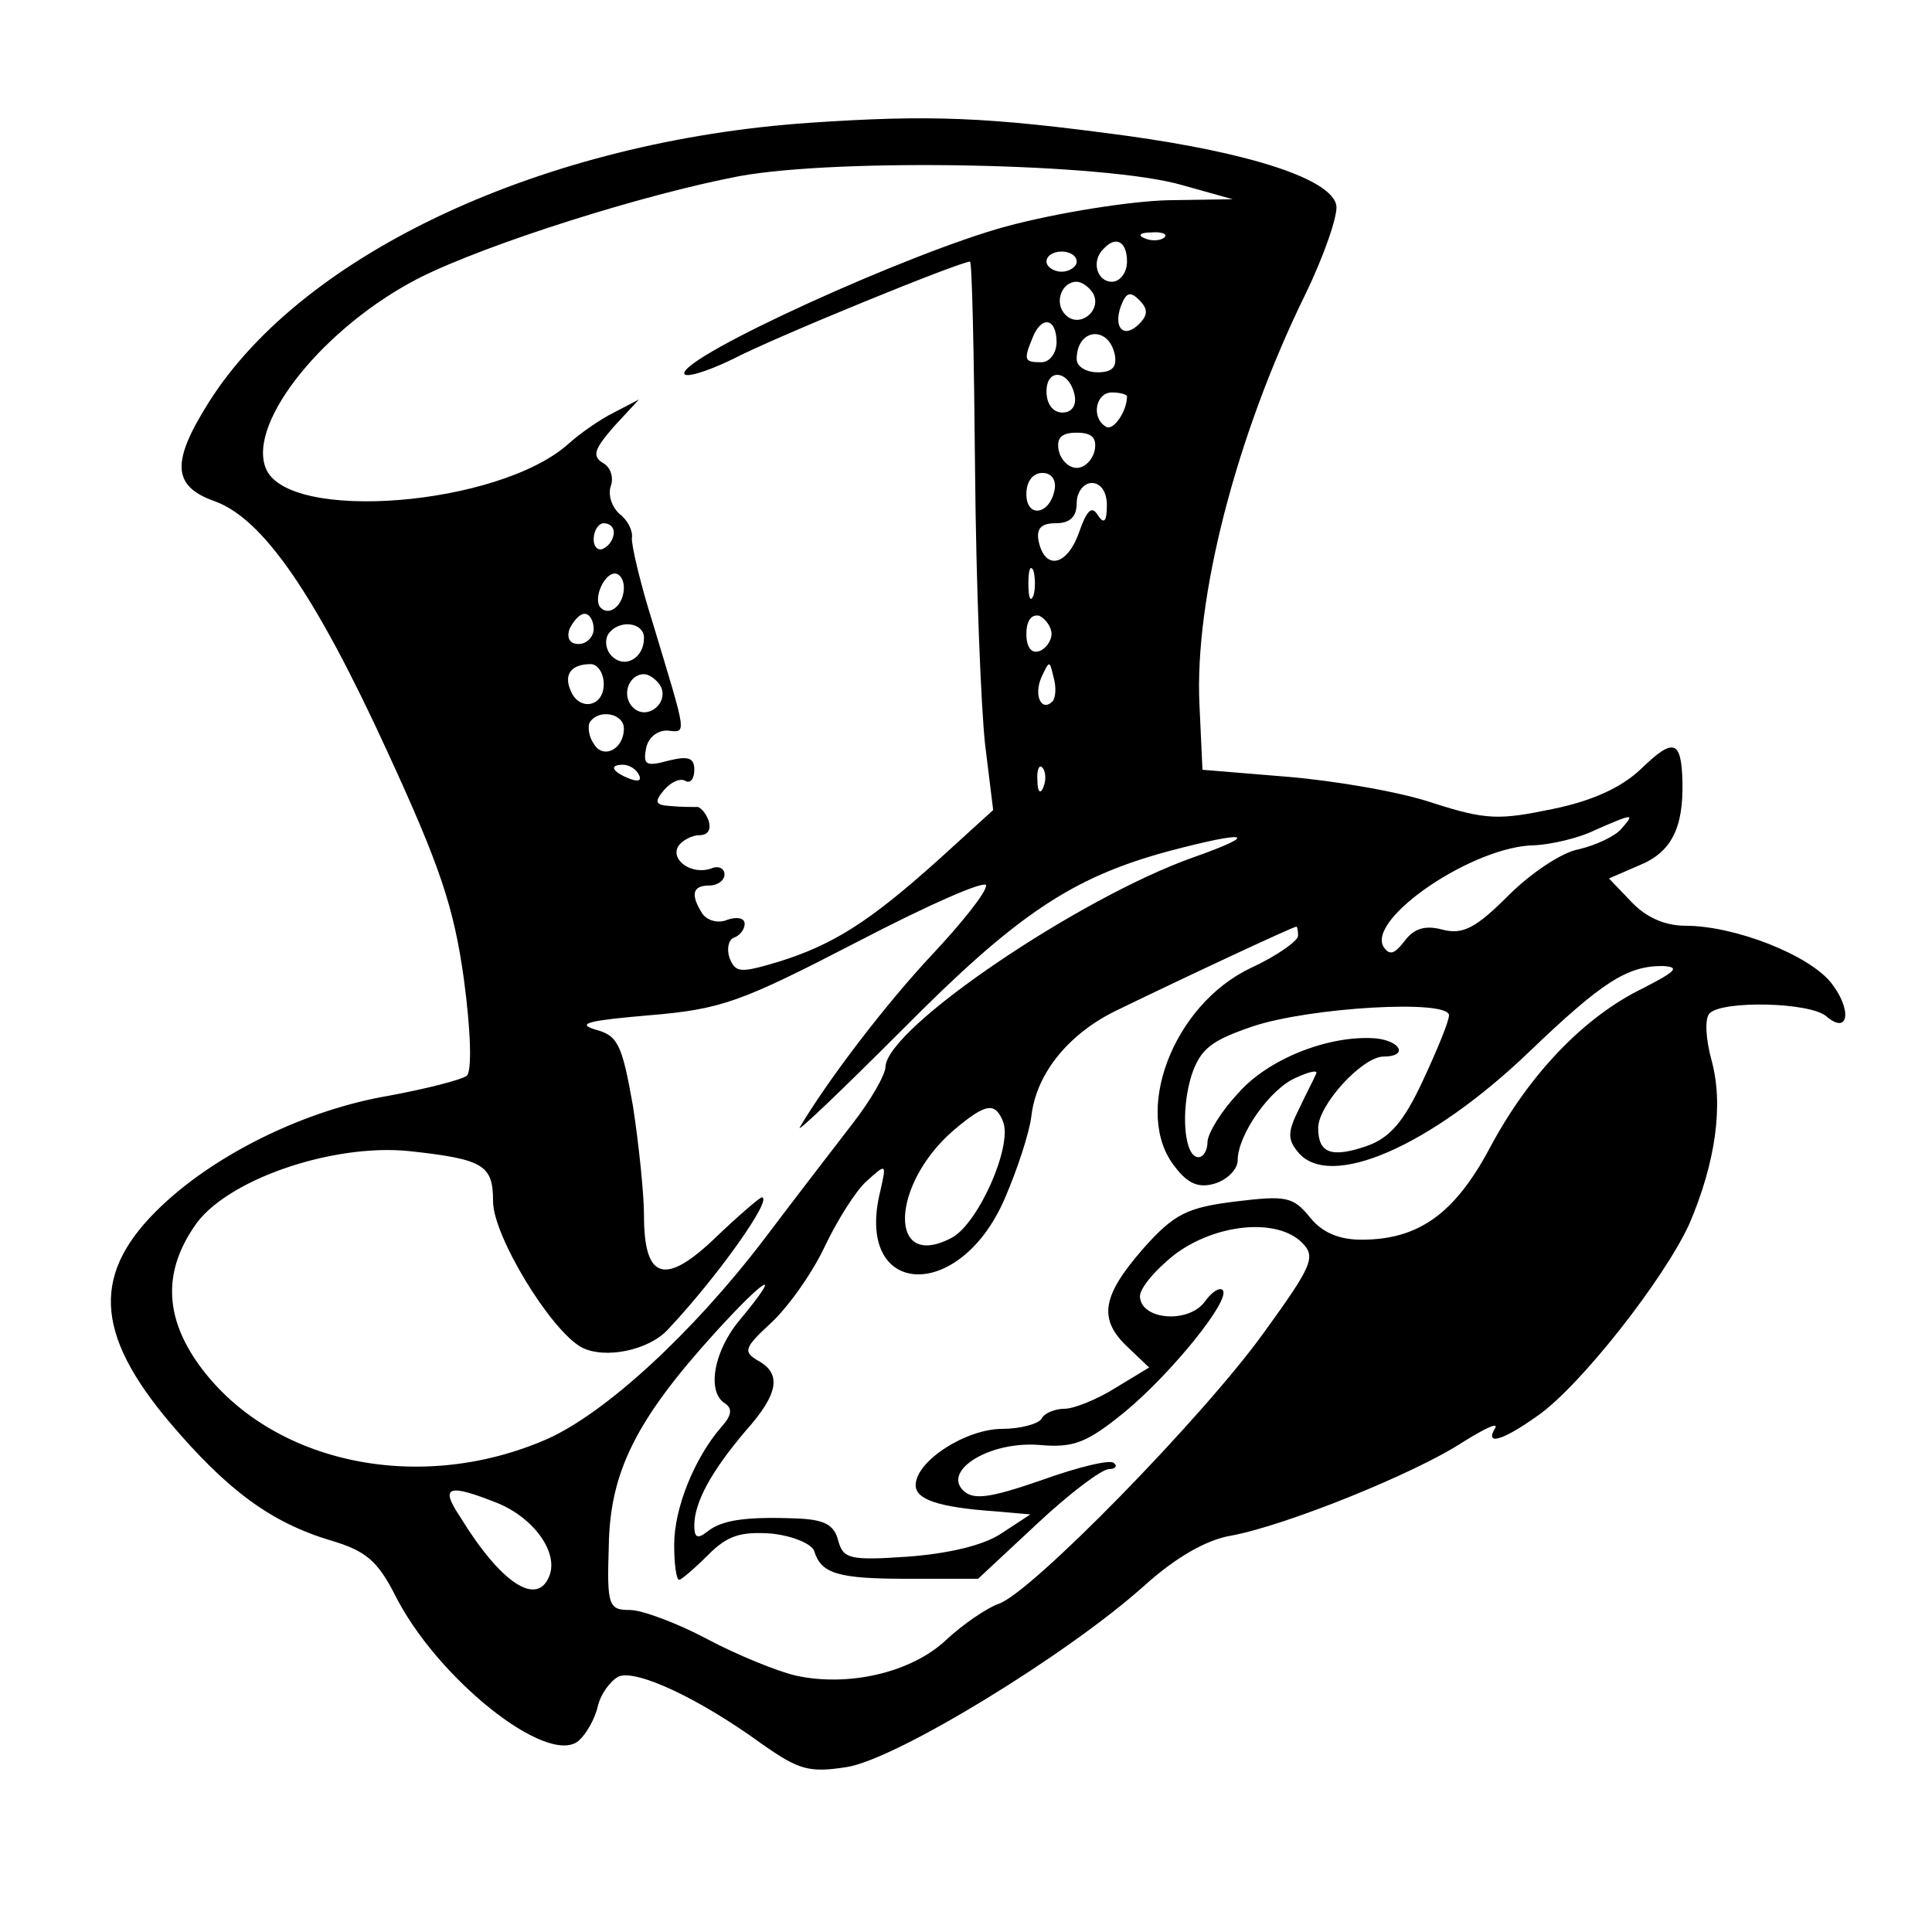<?xml version="1.0" standalone="no"?>
<!DOCTYPE svg PUBLIC "-//W3C//DTD SVG 20010904//EN"
 "http://www.w3.org/TR/2001/REC-SVG-20010904/DTD/svg10.dtd">
<svg version="1.0" xmlns="http://www.w3.org/2000/svg"
 width="192pt" height="192pt" viewBox="0 0 192 192"
 preserveAspectRatio="xMidYMid meet">
<g transform="translate(0,192) scale(0.1,-0.1)"
fill="#000000" stroke="none">
<path d="M805 1798 c-264 -18 -503 -129 -597 -277 -38 -60 -37 -84 5 -99 48
-17 100 -92 172 -249 52 -113 66 -154 76 -226 7 -52 8 -91 3 -96 -5 -4 -40
-13 -78 -20 -82 -14 -170 -57 -225 -109 -70 -66 -68 -126 8 -216 57 -67 100
-99 160 -117 34 -10 46 -20 63 -53 41 -83 152 -172 183 -146 7 6 16 21 19 34
3 13 13 26 21 30 18 7 80 -22 142 -67 37 -26 47 -29 85 -23 49 8 218 111 295
180 31 28 62 46 87 50 54 10 183 62 230 93 21 13 35 20 32 14 -11 -18 7 -13
42 12 42 29 126 136 151 191 26 61 34 118 22 162 -6 22 -7 42 -2 47 13 13 100
11 116 -3 22 -19 26 6 5 33 -22 28 -96 57 -145 57 -20 0 -39 8 -54 24 l-22 23
30 13 c32 13 44 37 43 83 -1 42 -9 44 -41 13 -20 -19 -49 -32 -88 -40 -53 -11
-66 -11 -119 6 -32 11 -97 22 -144 26 l-85 7 -3 65 c-5 105 36 266 105 407 19
39 33 80 31 89 -5 26 -85 52 -208 69 -140 19 -196 21 -315 13z m370 -62 l50
-14 -65 -1 c-36 -1 -108 -12 -160 -26 -96 -26 -320 -128 -320 -146 0 -5 21 1
48 14 42 22 226 97 236 97 2 0 4 -93 5 -207 1 -115 6 -237 10 -273 l8 -65 -55
-50 c-68 -61 -104 -84 -159 -101 -37 -11 -42 -11 -48 4 -3 9 -1 18 4 20 6 2
11 8 11 14 0 6 -8 7 -17 4 -9 -4 -20 -1 -25 6 -12 19 -10 28 7 28 8 0 15 5 15
11 0 6 -6 9 -13 6 -19 -7 -41 8 -33 22 4 6 14 11 21 11 9 0 12 6 9 15 -3 8 -9
14 -12 13 -4 0 -15 0 -26 1 -15 1 -16 4 -6 16 7 8 16 12 21 9 5 -3 9 2 9 11 0
12 -6 14 -26 9 -22 -6 -25 -4 -22 12 2 11 11 18 21 18 20 -2 20 -7 -14 106
-13 41 -22 80 -21 86 1 6 -4 17 -12 23 -8 7 -12 19 -9 28 3 8 0 19 -8 23 -11
7 -8 14 11 36 l25 27 -25 -13 c-14 -7 -34 -21 -45 -31 -69 -62 -280 -79 -301
-24 -18 46 59 141 153 189 68 34 223 83 318 101 99 18 365 13 440 -9z m-18
-52 c-3 -3 -12 -4 -19 -1 -8 3 -5 6 6 6 11 1 17 -2 13 -5z m-37 -24 c0 -11 -7
-20 -15 -20 -15 0 -21 21 -8 33 12 13 23 7 23 -13z m-50 0 c0 -5 -7 -10 -15
-10 -8 0 -15 5 -15 10 0 6 7 10 15 10 8 0 15 -4 15 -10z m16 -31 c10 -17 -13
-36 -27 -22 -12 12 -4 33 11 33 5 0 12 -5 16 -11z m46 -31 c-15 -15 -26 -4
-18 18 5 13 9 15 18 6 9 -9 9 -15 0 -24z m-82 -18 c0 -11 -7 -20 -15 -20 -17
0 -18 2 -9 24 9 23 24 20 24 -4z m58 -13 c2 -12 -3 -17 -17 -17 -12 0 -21 6
-21 13 0 31 32 34 38 4z m-40 -40 c2 -10 -3 -17 -12 -17 -10 0 -16 9 -16 21 0
24 23 21 28 -4z m52 -1 c0 -15 -14 -35 -21 -30 -15 9 -10 34 6 34 8 0 15 -2
15 -4z m-32 -53 c-2 -10 -10 -18 -18 -18 -8 0 -16 8 -18 18 -2 12 3 17 18 17
15 0 20 -5 18 -17z m-40 -40 c-5 -25 -28 -28 -28 -4 0 12 6 21 16 21 9 0 14
-7 12 -17z m52 -15 c0 -17 -3 -19 -9 -10 -6 10 -11 5 -19 -18 -12 -33 -34 -37
-40 -7 -2 12 3 17 17 17 14 0 21 6 21 20 0 11 7 20 15 20 9 0 15 -9 15 -22z
m-490 -27 c0 -6 -4 -13 -10 -16 -5 -3 -10 1 -10 9 0 9 5 16 10 16 6 0 10 -4
10 -9z m417 -63 c-3 -7 -5 -2 -5 12 0 14 2 19 5 13 2 -7 2 -19 0 -25z m-407 8
c0 -17 -14 -29 -23 -20 -8 8 3 34 14 34 5 0 9 -6 9 -14z m-30 -41 c0 -8 -7
-15 -15 -15 -9 0 -12 6 -9 15 4 8 10 15 15 15 5 0 9 -7 9 -15z m455 -5 c0 -7
-6 -15 -12 -17 -8 -3 -13 4 -13 17 0 13 5 20 13 18 6 -3 12 -11 12 -18z m-405
-4 c0 -20 -19 -31 -32 -18 -6 6 -7 15 -4 21 10 16 36 13 36 -3z m-40 -46 c0
-23 -25 -27 -33 -6 -7 16 1 26 20 26 7 0 13 -9 13 -20z m446 -17 c-11 -11 -19
6 -11 24 8 17 8 17 12 0 3 -10 2 -21 -1 -24z m-390 16 c10 -17 -13 -36 -27
-22 -12 12 -4 33 11 33 5 0 12 -5 16 -11z m-36 -43 c0 -21 -21 -31 -30 -15 -5
7 -6 17 -4 21 9 14 34 9 34 -6z m15 -46 c3 -6 -1 -7 -9 -4 -18 7 -21 14 -7 14
6 0 13 -4 16 -10z m402 -12 c-3 -8 -6 -5 -6 6 -1 11 2 17 5 13 3 -3 4 -12 1
-19z m574 -42 c-6 -7 -25 -16 -42 -20 -17 -3 -48 -24 -70 -46 -32 -32 -45 -39
-65 -34 -18 5 -29 1 -38 -11 -10 -13 -15 -15 -21 -6 -17 28 90 101 151 101 16
1 43 7 59 15 39 17 40 17 26 1z m-425 -28 c-113 -40 -304 -169 -306 -208 0 -8
-15 -34 -33 -57 -17 -22 -57 -74 -88 -115 -71 -93 -157 -172 -215 -198 -130
-57 -281 -23 -350 79 -30 45 -31 88 -1 132 30 46 137 83 214 75 74 -8 83 -14
83 -50 0 -34 57 -128 88 -145 23 -12 67 -3 86 18 49 52 105 131 93 131 -2 0
-23 -18 -46 -40 -50 -48 -71 -42 -71 22 0 21 -5 70 -11 109 -11 62 -15 70 -38
76 -19 6 -4 9 54 14 72 6 91 13 207 73 71 37 128 62 128 56 0 -7 -24 -37 -53
-68 -47 -50 -104 -125 -132 -172 -5 -8 40 35 101 96 114 115 169 152 265 178
79 21 93 18 25 -6z m104 -78 c0 -5 -21 -20 -47 -32 -78 -37 -118 -145 -75
-198 13 -17 24 -21 40 -16 12 4 22 14 22 23 0 25 32 71 58 82 13 6 22 8 20 4
-2 -5 -10 -20 -17 -35 -11 -22 -12 -30 -1 -43 31 -38 131 5 230 100 72 69 97
85 132 85 18 -1 14 -5 -19 -22 -58 -28 -113 -85 -152 -158 -35 -66 -71 -92
-128 -92 -22 0 -39 7 -51 22 -17 21 -24 22 -74 16 -48 -6 -61 -12 -92 -47 -41
-47 -45 -70 -15 -98 l21 -20 -33 -20 c-19 -12 -42 -21 -51 -21 -9 0 -20 -4
-23 -10 -3 -5 -21 -10 -39 -10 -36 0 -86 -32 -86 -56 0 -14 22 -22 80 -26 l34
-3 -29 -19 c-18 -12 -53 -20 -93 -23 -58 -4 -64 -2 -69 16 -4 16 -14 21 -42
22 -52 2 -74 -2 -88 -13 -10 -8 -13 -6 -13 6 0 23 17 54 51 94 33 37 36 57 12
70 -15 9 -13 13 14 38 17 16 41 50 53 76 12 25 30 54 41 64 20 18 20 18 14 -9
-27 -107 79 -113 124 -7 12 28 24 64 26 81 5 43 38 83 87 106 70 34 173 82
176 82 1 1 2 -3 2 -9z m150 -79 c0 -6 -12 -35 -26 -65 -19 -41 -33 -57 -56
-65 -35 -12 -48 -7 -48 18 0 23 44 71 65 71 24 0 18 15 -7 18 -46 4 -108 -20
-138 -55 -17 -18 -30 -40 -30 -48 0 -8 -4 -15 -9 -15 -14 0 -18 45 -7 81 9 27
20 35 61 49 57 19 195 27 195 11z m-443 -106 c9 -25 -25 -101 -51 -115 -64
-34 -61 53 2 107 32 27 41 28 49 8z m297 -120 c14 -14 10 -23 -37 -88 -60 -84
-234 -262 -265 -271 -11 -4 -35 -20 -52 -36 -34 -32 -97 -47 -150 -35 -17 4
-57 20 -87 36 -30 16 -65 29 -77 29 -21 0 -23 4 -21 63 1 74 27 126 106 213
51 56 68 65 24 12 -26 -31 -33 -72 -14 -83 7 -5 6 -12 -4 -23 -27 -31 -47 -81
-47 -117 0 -19 2 -35 5 -35 2 0 15 11 29 25 19 19 32 23 62 21 21 -2 40 -10
43 -17 7 -23 23 -28 94 -28 l69 0 59 55 c32 30 64 54 71 54 6 0 9 3 5 6 -3 4
-36 -4 -72 -17 -52 -18 -68 -20 -78 -10 -20 20 27 49 76 45 34 -3 47 2 85 33
46 38 106 112 97 121 -3 3 -11 -2 -18 -12 -16 -21 -61 -18 -64 4 -2 8 14 27
34 43 41 31 102 37 127 12z m-799 -259 c36 -15 60 -49 51 -72 -12 -31 -48 -8
-89 59 -20 30 -12 33 38 13z"/>
</g>
</svg>
